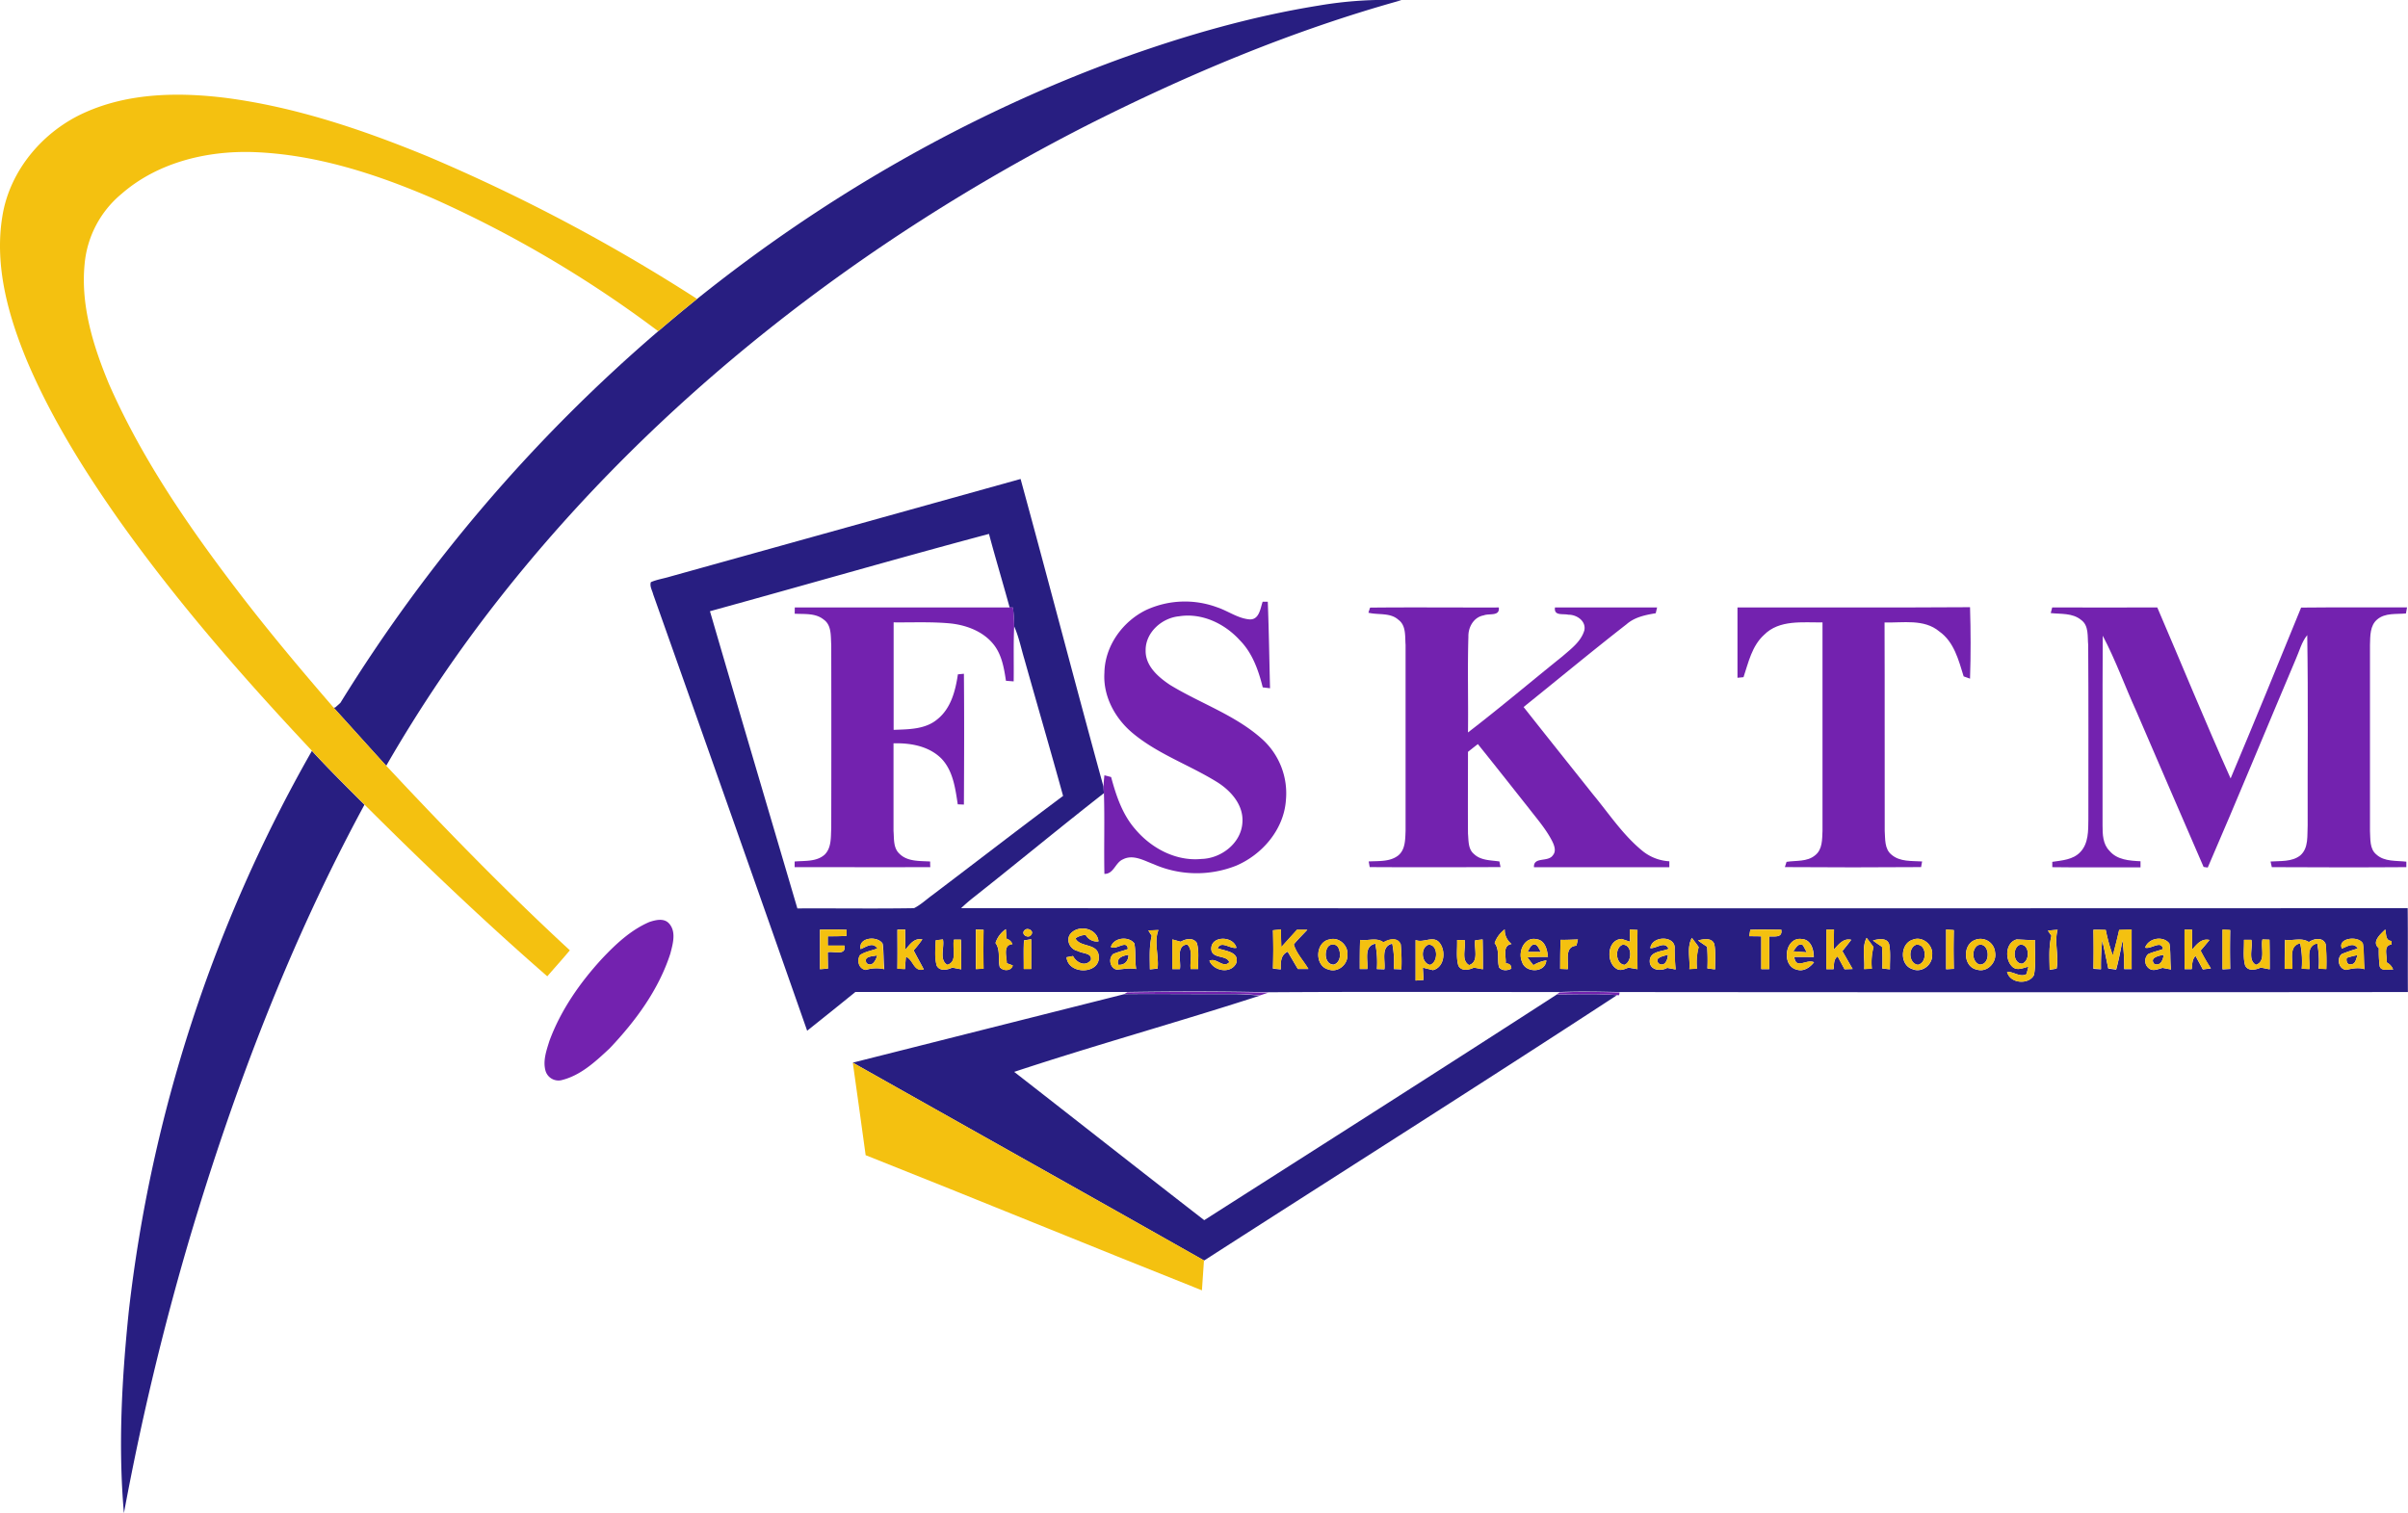 <svg id="Layer_1" data-name="Layer 1" xmlns="http://www.w3.org/2000/svg" viewBox="0 0 853.85 536.63"><defs><style>.cls-1{fill:#281e81;}.cls-2{fill:#f4c110;}.cls-3{fill:#7322af;}</style></defs><title>FSKTM-Vector</title><path class="cls-1" d="M561,59.83a140.71,140.71,0,0,1,29.42-1.92c-38.55,10.7-75.63,26.26-111.31,44.27-79.9,40.75-152.68,96.94-208.34,167.61a498.38,498.38,0,0,0-40.33,59.62c-6.23-6.84-12.4-13.74-18.63-20.58l.55-.09,1.82-1.63A563.3,563.3,0,0,1,326.89,175.3q6.81-5.82,13.78-11.45c45.25-36.32,96.25-65.63,150.83-85.44C514.09,70.3,537.27,63.66,561,59.83Z" transform="translate(-93.49 -57.84)"/><path class="cls-1" d="M331.23,262.28Q393.3,245,455.38,227.7c9.94,36.33,19.41,72.79,29.39,109.1.05.77.1,1.54.16,2.32-15.46,12.08-30.58,24.59-46,36.79a57.48,57.48,0,0,0-4.64,4q256.47.1,512.94,0c.11,9.91,0,19.82.07,29.74q-139.77.14-279.55,0c-7.09-.14-14.19-.32-21.27,0-34.46,0-68.92-.16-103.37.08-16.65-.4-33.31-.37-50-.1q-48.15,0-96.31,0-8.52,6.92-17.1,13.74-27.16-77.42-54.59-154.74c-.35-1.42-1.31-2.86-.83-4.34C326.5,263.32,328.93,263,331.23,262.28Zm14,12.31c10.25,35.16,20.65,70.27,31,105.41,13.78-.08,27.58.14,41.36-.09,2.41-1.21,4.38-3.11,6.56-4.68,15.44-11.69,30.77-23.55,46.3-35.13-4.46-16.19-9.17-32.31-13.72-48.48-1.18-3.89-1.95-7.93-3.63-11.66a59.6,59.6,0,0,0-.44-6.67h-1.16c-2.38-8.72-5-17.38-7.33-26.11C411.13,256,378.26,265.52,345.27,274.59Zm39,112.92q0,7,0,14.05l2.84-.21c0-1.94-.06-3.89-.08-5.83,2.16-.46,6.59,1.41,5.94-2.34-2,0-3.95,0-5.92,0,0-1.11,0-2.2,0-3.3,2.2,0,4.42,0,6.63-.13,0-.54.05-1.61.07-2.15C390.56,387.39,387.41,387.51,384.26,387.51Zm27.46,0c0,4.62.06,9.23,0,13.85l2.69.14c.1-1.47.21-2.93.35-4.38,2.67,1,2.68,5.48,6.33,4.49-1.19-2.25-2.43-4.47-3.6-6.73a48.21,48.21,0,0,0,3.09-3.91c-2.89-.58-4.42,1.76-6,3.65-.06-2.4-.09-4.79-.11-7.18Zm27.82-.09v14.08l2.73-.15c-.09-4.59-.1-9.19,0-13.77Zm6.95,4.8c1.86,2.51.81,5.72,1.52,8.56,1.13,1.51,4.11,1.5,4.61-.59l-2.13-.77c0-2.36-1.49-6.52,2-6.76a3.18,3.18,0,0,0-2.12-1.95l-.2-3.37A9.41,9.41,0,0,0,446.49,392.26Zm10.2-4.4c-1.19,1.53,1.52,3,2.47,1.52C460.33,387.85,457.65,386.5,456.69,387.86ZM473.06,389c-1.79,2.29-.06,5.65,2.65,6.1,1.55,1,5.16.6,4.58,3.23-2,2.51-5.12.88-6.33-1.45l-2.28.43c.59,6.47,12.5,6.1,11.38-.78-.67-4.28-6.62-2.65-8.23-5.92a6.59,6.59,0,0,1,3.64-1.2,4.51,4.51,0,0,0,4.53,2.27C482.52,386.89,475.89,385.63,473.06,389Zm27.62-1.16,1.19,1.87c-.94,3.91-.67,7.94-.64,11.92l2.74-.29c.53-4.52-1.4-9.39.29-13.67Zm44.19-.08c.16,4.53.15,9.06,0,13.6l2.78.27c-.08-2.42-.12-5.13,2.44-6.28l3.61,6.15h3.74c-1.69-2.91-4.26-5.51-5.19-8.72,1.48-1.84,3.2-3.47,4.81-5.2h-3.67l-5.55,6.13c-.08-2.08-.11-4.16-.13-6.24Zm78.61,4.55c1.89,2.51.77,5.75,1.56,8.58,1,1.33,3,1.22,4.35.48.05-1.19-.62-1.82-2-1.9.24-2.37-1.32-6.3,2.08-6.84a6.27,6.27,0,0,1-2.42-5.18A10.33,10.33,0,0,0,623.48,392.26Zm47.91-4.82c0,1.44.05,2.88.1,4.33l-3-1c-5.1.23-5.61,8.19-1.85,10.55,1.39.95,2.9.14,4.28-.37,1,.17,2.11.37,3.2.54-.09-4.63-.12-9.26,0-13.89Zm42.73.13c-.09.56-.27,1.68-.37,2.24l4.28.05c0,3.88,0,7.76,0,11.64h2.81c0-3.86,0-7.73,0-11.58,1.95-.13,4.76.55,4.27-2.41C721.43,387.53,717.77,387.38,714.12,387.57Zm27-.07q0,7,0,14h2.54c.21-1.59-.08-3.5,1.45-4.54l2.45,4.57,2.87-.09c-1.23-2.12-2.44-4.24-3.65-6.36,1.06-1.31,2.12-2.63,3.14-4-2.83-.66-4.49,1.7-6.16,3.48,0-2.37,0-4.73.06-7.09Zm42.45-.06v14.1l2.73-.15c-.1-4.58-.11-9.16,0-13.74Zm36.11.43c.3.45.92,1.35,1.23,1.79-1,3.95-.69,8-.62,12.06l2.45-.4c.92-4.57-.9-9.28.37-13.78C821.92,387.64,820.78,387.75,819.65,387.87Zm16.12-.31c.09,4.6.1,9.2,0,13.81l2.68.18a81,81,0,0,1,.46-10.22c.75,3.3,1.43,6.62,2.12,9.94l2.8.39c.92-3.41,1.59-6.88,2.23-10.35a66.65,66.65,0,0,1,.6,10.18l2.66,0c0-4.65,0-9.3,0-13.95-1.49,0-3,.05-4.43.1-.68,3-1.41,6-2.26,9a64.21,64.21,0,0,1-2.49-9C838.69,387.55,837.22,387.55,835.77,387.56Zm32.32-.06q0,7,0,14h2.53c.17-1.64.1-3.43,1.35-4.69.87,1.58,1.74,3.18,2.59,4.79.94-.12,1.89-.25,2.85-.36a72.36,72.36,0,0,1-3.65-6.32c1.06-1.24,2.12-2.48,3.14-3.76-2.85-.66-4.53,1.57-6.16,3.43q0-3.55,0-7.09Zm13.46,0q0,7,0,14.08l2.73-.15c-.1-4.6-.09-9.2,0-13.79ZM937,394.09a43.07,43.07,0,0,0,.28,6.32c.49,2.1,3.3,1,4.79,1.28a4.67,4.67,0,0,0-2.33-2.57c.38-2.11-1.42-6,1.77-6.32v-1.27c-2.26-.1-1.82-2.51-2.24-4.07C937.6,389.12,934.28,391.92,937,394.09Zm-538.3.33c2-.83,4.33-2.63,5.94-.22-2,.77-4.3,1.09-6.13,2.31-1.3,1.89-.53,4.95,2,5.3a12.36,12.36,0,0,1,6.55-.26c-.36-3-.13-6.08-.59-9.07C404.66,389.62,397.76,390.21,398.66,394.42Zm33.07-3.36c-.71,2.85,1.4,7.86-2.36,8.94-3-1.73-.95-6.14-1.55-9l-2.55.31c-.13,3-.47,6.06.34,9,1.11,2.09,3.76,1.52,5.5.68l3.2.61c0-3.51,0-7-.11-10.52Zm55.66,2.61c1.8,1.27,5.69-2.83,6,.73-1.71.67-3.55,1-5.22,1.78-1.79,1.57-1.15,5,1.28,5.53,2.28-.19,4.56-.66,6.87-.22-.47-3-.06-6.12-.64-9.11C493.67,389.76,488.4,390.28,487.39,393.67Zm24.75-1.85L509.2,391c-.05,3.51,0,7,0,10.52h2.68c.5-2.83-1.54-8.29,2.59-8.74,2.24,2.06.85,5.9,1.21,8.71h2.68c-.16-3.08.42-6.29-.49-9.27C516.52,390.2,513.87,390.78,512.14,391.82ZM523,394.48c.23,3.53,5.53,1.9,6.38,4.59-2.19,2.34-4.49-1.77-7.05-.52,1.53,3.73,7.62,4.76,9.51.87,1.26-4.09-4-4.33-6.61-5.31,1.34-2.82,4.47.34,6.7-.14C530.86,389.65,522.74,389.56,523,394.48ZM564.9,391c-5.06.91-5.37,9.41-.38,10.65,3.27,1.24,6.87-1.67,6.75-5.06C571.66,393.13,568.27,390,564.9,391Zm10.87.21c-.12,3.43-.12,6.88-.11,10.32l2.68,0c.3-3.13-1.41-8.14,2.81-9a33.25,33.25,0,0,1,.57,9l2.67.08c.38-3.12-1.4-8.15,2.78-9.09a33.11,33.11,0,0,1,.54,9l2.7.1a62.61,62.61,0,0,0-.24-8.88c-1.09-2.62-4.22-1.83-6.12-.69C581.59,390.15,578.54,391.6,575.77,391.16Zm19.68,0c0,4.79,0,9.58,0,14.37l2.84-.23c-.09-1.46-.19-2.91-.27-4.35l3.57.89c4.14-1,4.71-6.94,2.25-9.82C601.57,389.49,598.22,392.42,595.45,391.19Zm21.11.09c-.45,2.84,1.49,7.62-2.15,8.79-3-1.76-1-6.07-1.6-8.91l-2.64,0c.11,3-.41,6.14.43,9.08,1.08,2.15,3.78,1.55,5.54.72l3.17.59c0-3.53,0-7.06-.1-10.58Zm16.63,7.66c1.18,4,8.27,4,8.61-.53a12.47,12.47,0,0,0-4.59,1.69c-.74-.92-1.45-1.86-2.12-2.82,2.42-.12,4.85-.13,7.28-.14-.24-2.52-1-5.84-4-6.24C634,389.9,631.61,395.43,633.19,398.94Zm13.66-7.8c-.13,3.42-.13,6.85-.14,10.29l2.71.1c.36-2.94-1.32-8,3.05-8.33.13-.55.4-1.65.53-2.2C650.94,391.06,648.9,391.2,646.85,391.14Zm31.83,2.93c2.15.17,5.16-2.72,6.47.26-2.35,1-6.51.76-6.68,4.17s3.81,3.93,6.18,2.57l3,.56c-.25-2.39-.31-4.79-.37-7.18C687.9,389.53,679.23,389.55,678.68,394.07Zm16.94-2.72c1,.78,2.1,1.5,3.19,2.22a63.8,63.8,0,0,1,.11,7.7l2.72.33c0-3,.29-6-.27-8.93C700.56,390.26,697.46,390.87,695.62,391.35Zm35,10.35c2.46.78,4.65-.79,6.12-2.62-2.65-1.31-6.43,2.8-7-1.91,2.29,0,4.6,0,6.91.05,0-2.69-1-6.16-4.16-6.37C726.38,389.92,725,400.33,730.57,401.7Zm27-10.35c1,.79,2.1,1.51,3.2,2.23a65.92,65.92,0,0,1,.1,7.7l2.72.3c-.06-3,.3-6-.29-8.93C762.55,390.25,759.45,390.89,757.62,391.35Zm14.31-.32c-4.68,1.16-5,9-.38,10.46,3.32,1.52,7.24-1.48,7.06-5C779,393,775.31,389.84,771.93,391Zm22,.1c-4.64,1.56-4.4,9.63.56,10.56,3.65,1.14,7.14-2.61,6.42-6.18A5.19,5.19,0,0,0,793.92,391.13Zm14.65-.16c-4.09,1.12-4.3,7.47-1.3,9.88,1.65,1.28,3.71.18,5.47-.23l-.68,2.63c-2.19,1.31-4.58-.89-6.89-.82.91,4.19,7.63,4.74,9.53,1.2.81-4.09.22-8.32.35-12.46C812.88,391.28,810.72,391.05,808.57,391Zm45.57,2.92c2,.68,5.75-2.84,6.32.5-1.73.66-3.56,1-5.24,1.78a3.32,3.32,0,0,0,.43,5.2c1.49,1,3.14.05,4.67-.3l3,.57c-.43-3.07-.06-6.2-.61-9.23C860.51,389.59,855.36,390.48,854.14,393.89ZM895.73,391c-.69,2.89,1.34,7.77-2.3,9-3-1.67-1-6-1.62-8.86h-2.62c.08,3-.42,6.14.4,9.09,1.06,2.17,3.77,1.57,5.54.74l3.17.63c0-3.51,0-7-.08-10.51Zm8,.11c-.13,3.43-.13,6.87-.13,10.31h2.69c.29-3.14-1.39-8.15,2.81-9.06a31.5,31.5,0,0,1,.54,9l2.71.14c.37-3.11-1.43-8.2,2.79-9.09a33.52,33.52,0,0,1,.5,8.95l2.72.13a65.28,65.28,0,0,0-.23-8.85c-1-2.56-4.14-2-5.95-.71C909.68,390.22,906.61,391.55,903.78,391.15Zm20.13,3.11c1.9-.71,4.19-2.41,5.67,0a57.21,57.21,0,0,0-5.62,1.92c-2.05,1.56-1.16,5.42,1.52,5.66,2.15-.51,4.32-.94,6.5-.24-.37-3-.11-6.09-.6-9.09C929.87,389.53,922.2,390.43,923.91,394.26Zm-467.29-2.89c-.21,3.37-.05,6.75-.07,10.13h2.64c0-3.52,0-7,0-10.55Zm235.89,10.17,2.75-.15a21.18,21.18,0,0,1,.59-7.65c-.74-1.12-1.61-2.19-2.4-3.26C691.56,393.82,692.85,397.89,692.51,401.54Zm62,0,2.75-.15a21.42,21.42,0,0,1,.59-7.65c-.75-1.13-1.63-2.21-2.44-3.28C753.61,393.84,754.83,397.87,754.51,401.54Z" transform="translate(-93.49 -57.84)"/><path class="cls-1" d="M204.09,324.12c6,6.55,12.35,12.8,18.64,19.09-26.34,48.59-46.12,100.5-61.89,153.4a968.93,968.93,0,0,0-23.41,97.86c-2.08-23.82-.73-47.81,1.72-71.55A520,520,0,0,1,204.09,324.12Z" transform="translate(-93.49 -57.84)"/><path class="cls-1" d="M600,392.86c3.5-.2,3.6,6.32.53,7.17C597.44,399.35,597.09,393.89,600,392.86Z" transform="translate(-93.49 -57.84)"/><path class="cls-1" d="M635.13,395.42c.66-.94,1-2.5,2.36-2.66,1.39.06,1.67,1.78,2.42,2.66C638.3,395.44,636.71,395.44,635.13,395.42Z" transform="translate(-93.49 -57.84)"/><path class="cls-1" d="M668.87,392.87c3.45-.19,3.48,6,.63,7.15C666.25,399.65,666,393.81,668.87,392.87Z" transform="translate(-93.49 -57.84)"/><path class="cls-1" d="M729.33,395.2c.89-1,1.76-3.19,3.48-2.14l1.34,2.5C732.53,395.47,730.92,395.35,729.33,395.2Z" transform="translate(-93.49 -57.84)"/><path class="cls-1" d="M772.91,392.89c3.8-.59,4.16,6.44.63,7.12C770.25,399.55,770,393.94,772.91,392.89Z" transform="translate(-93.49 -57.84)"/><path class="cls-1" d="M794.91,393c4.14-1.36,4.73,7.07.51,6.91C792.67,399,792.46,394.36,794.91,393Z" transform="translate(-93.49 -57.84)"/><path class="cls-1" d="M809.84,392.83c3.4-.22,3.57,5.87.62,6.77C807.2,399.5,807,393.66,809.84,392.83Z" transform="translate(-93.49 -57.84)"/><path class="cls-1" d="M564.14,394a2.2,2.2,0,0,1,3.83-.25c1.09,2,1,5.22-1.45,6.15C563.54,400,563,396,564.14,394Z" transform="translate(-93.49 -57.84)"/><path class="cls-1" d="M400.75,399.38c-1.21-2.56,2.22-2.32,3.78-2.77C404.14,398.31,402.77,401,400.75,399.38Z" transform="translate(-93.49 -57.84)"/><path class="cls-1" d="M490,400c-.76-2.57,1.69-3.23,3.67-3.57C493.62,398.65,492.3,400.18,490,400Z" transform="translate(-93.49 -57.84)"/><path class="cls-1" d="M681.63,399.53c-1.82-2.26,2-2.6,3.28-3.15C684.87,398.16,683.87,400.87,681.63,399.53Z" transform="translate(-93.49 -57.84)"/><path class="cls-1" d="M857.4,399.69c-1.95-2.25,1.79-3,3.34-3.25C860.46,398.2,859.64,400.57,857.4,399.69Z" transform="translate(-93.49 -57.84)"/><path class="cls-1" d="M925.63,397.54a25,25,0,0,1,3.88-1c-.63,1.17-.61,3.15-2.31,3.26C925.83,400.16,925.32,398.65,925.63,397.54Z" transform="translate(-93.49 -57.84)"/><path class="cls-1" d="M395.88,434.69Q444,422.54,492.15,410.4c13.11-.12,26.23.06,39.34,0a80.29,80.29,0,0,1,8.62.56c-28.89,9.37-58.2,17.47-87,27,22.48,17.5,44.86,35.15,67.39,52.59,41.72-26.62,83.5-53.17,125.06-80.05,7.09,0,14.21-.32,21.29.27-48.57,31.72-97.61,62.73-146.4,94.1C478.94,481.35,437.36,458.11,395.88,434.69Z" transform="translate(-93.49 -57.84)"/><path class="cls-2" d="M123.73,97.68c15.53-6.94,33.1-7.18,49.72-5.14,24.87,3.22,48.82,11.34,71.93,20.86a631.19,631.19,0,0,1,95.29,50.45q-7,5.63-13.78,11.45A412.63,412.63,0,0,0,247,128.2c-20.14-8.67-41.46-15.61-63.54-16.42-16.65-.57-34.1,3.67-46.88,14.82a36.56,36.56,0,0,0-13.09,24.93c-1.43,14.67,3.09,29.13,8.66,42.53C144.06,221.15,161.05,245.6,179,269c10.49,13.64,21.58,26.81,32.83,39.83,6.23,6.84,12.4,13.74,18.63,20.58,21,22.51,42.48,44.56,65.09,65.44-2.6,3.13-5.34,6.14-8,9.22-22.35-19.47-43.81-39.93-64.78-60.86-6.29-6.29-12.62-12.54-18.64-19.09-24.34-25.9-47.8-52.74-68.39-81.76-12.51-17.78-24.1-36.37-32.63-56.43C96.39,169.75,91.42,152,94.35,134.4,97,118.15,108.83,104.27,123.73,97.68Z" transform="translate(-93.49 -57.84)"/><path class="cls-2" d="M384.26,387.51c3.15,0,6.3-.12,9.45.07,0,.54,0,1.61-.07,2.15-2.21.17-4.43.12-6.63.13,0,1.1,0,2.19,0,3.3,2,0,3.94,0,5.92,0,.65,3.75-3.78,1.88-5.94,2.34,0,1.94,0,3.89.08,5.83l-2.84.21Q384.25,394.53,384.26,387.51Z" transform="translate(-93.49 -57.84)"/><path class="cls-2" d="M411.72,387.55l2.71-.07c0,2.39.05,4.78.11,7.18,1.59-1.89,3.12-4.23,6-3.65a48.21,48.21,0,0,1-3.09,3.91c1.17,2.26,2.41,4.48,3.6,6.73-3.65,1-3.66-3.45-6.33-4.49-.14,1.45-.25,2.91-.35,4.38l-2.69-.14C411.78,396.78,411.76,392.17,411.72,387.55Z" transform="translate(-93.49 -57.84)"/><path class="cls-2" d="M439.54,387.46l2.74.16c-.11,4.58-.1,9.18,0,13.77l-2.73.15Z" transform="translate(-93.49 -57.84)"/><path class="cls-2" d="M446.49,392.26a9.41,9.41,0,0,1,3.71-4.88l.2,3.37a3.18,3.18,0,0,1,2.12,1.95c-3.52.24-2,4.4-2,6.76l2.13.77c-.5,2.09-3.48,2.1-4.61.59C447.3,398,448.35,394.77,446.49,392.26Z" transform="translate(-93.49 -57.84)"/><path class="cls-2" d="M456.69,387.86c1-1.36,3.64,0,2.47,1.52C458.21,390.85,455.5,389.39,456.69,387.86Z" transform="translate(-93.49 -57.84)"/><path class="cls-2" d="M473.06,389c2.83-3.32,9.46-2.06,9.94,2.68a4.51,4.51,0,0,1-4.53-2.27,6.59,6.59,0,0,0-3.64,1.2c1.61,3.27,7.56,1.64,8.23,5.92,1.12,6.88-10.79,7.25-11.38.78l2.28-.43c1.21,2.33,4.37,4,6.33,1.45.58-2.63-3-2.27-4.58-3.23C473,394.6,471.27,391.24,473.06,389Z" transform="translate(-93.49 -57.84)"/><path class="cls-2" d="M500.68,387.79l3.58-.17c-1.69,4.28.24,9.15-.29,13.67l-2.74.29c0-4-.3-8,.64-11.92Z" transform="translate(-93.49 -57.84)"/><path class="cls-2" d="M544.87,387.71l2.84-.31c0,2.08,0,4.16.13,6.24l5.55-6.13h3.67c-1.61,1.73-3.33,3.36-4.81,5.2.93,3.21,3.5,5.81,5.19,8.72H553.7l-3.61-6.15c-2.56,1.15-2.52,3.86-2.44,6.28l-2.78-.27C545,396.77,545,392.24,544.87,387.71Z" transform="translate(-93.49 -57.84)"/><path class="cls-2" d="M623.48,392.26a10.33,10.33,0,0,1,3.57-4.86,6.27,6.27,0,0,0,2.42,5.18c-3.4.54-1.84,4.47-2.08,6.84,1.38.08,2.05.71,2,1.9-1.35.74-3.34.85-4.35-.48C624.25,398,625.37,394.77,623.48,392.26Z" transform="translate(-93.49 -57.84)"/><path class="cls-2" d="M671.39,387.44l2.76.2c-.13,4.63-.1,9.26,0,13.89-1.09-.17-2.15-.37-3.2-.54-1.38.51-2.89,1.32-4.28.37-3.76-2.36-3.25-10.32,1.85-10.55l3,1C671.44,390.32,671.41,388.88,671.39,387.44Zm-2.52,5.43c-2.92.94-2.62,6.78.63,7.15C672.35,398.89,672.32,392.68,668.87,392.87Z" transform="translate(-93.49 -57.84)"/><path class="cls-2" d="M714.12,387.57c3.65-.19,7.31,0,11-.06.49,3-2.32,2.28-4.27,2.41,0,3.85,0,7.72,0,11.58H718c0-3.88,0-7.76,0-11.64l-4.28-.05C713.85,389.25,714,388.13,714.12,387.57Z" transform="translate(-93.49 -57.84)"/><path class="cls-2" d="M741.09,387.5h2.7c0,2.36,0,4.72-.06,7.09,1.67-1.78,3.33-4.14,6.16-3.48-1,1.34-2.08,2.66-3.14,4,1.21,2.12,2.42,4.24,3.65,6.36l-2.87.09L745.08,397c-1.53,1-1.24,3-1.45,4.54h-2.54Q741.06,394.5,741.09,387.5Z" transform="translate(-93.49 -57.84)"/><path class="cls-2" d="M783.54,387.44l2.75.21c-.13,4.58-.12,9.16,0,13.74l-2.73.15Z" transform="translate(-93.49 -57.84)"/><path class="cls-2" d="M819.65,387.87c1.13-.12,2.27-.23,3.43-.33-1.27,4.5.55,9.21-.37,13.78l-2.45.4c-.07-4-.33-8.11.62-12.06C820.57,389.22,820,388.32,819.65,387.87Z" transform="translate(-93.49 -57.84)"/><path class="cls-2" d="M835.77,387.56c1.45,0,2.92,0,4.39,0a64.21,64.21,0,0,0,2.49,9c.85-3,1.58-6,2.26-9,1.46-.05,2.94-.08,4.43-.1-.06,4.65-.05,9.3,0,13.95l-2.66,0a66.65,66.65,0,0,0-.6-10.18c-.64,3.47-1.31,6.94-2.23,10.35l-2.8-.39c-.69-3.32-1.37-6.64-2.12-9.94a81,81,0,0,0-.46,10.22l-2.68-.18C835.87,396.76,835.86,392.16,835.77,387.56Z" transform="translate(-93.49 -57.84)"/><path class="cls-2" d="M868.09,387.5h2.7q0,3.54,0,7.09c1.63-1.86,3.31-4.09,6.16-3.43-1,1.28-2.08,2.52-3.14,3.76a72.36,72.36,0,0,0,3.65,6.32c-1,.11-1.91.24-2.85.36-.85-1.61-1.72-3.21-2.59-4.79-1.25,1.26-1.18,3.05-1.35,4.69h-2.53Q868.06,394.5,868.09,387.5Z" transform="translate(-93.49 -57.84)"/><path class="cls-2" d="M881.55,387.46l2.71.14c-.08,4.59-.09,9.19,0,13.79l-2.73.15Q881.54,394.49,881.55,387.46Z" transform="translate(-93.49 -57.84)"/><path class="cls-2" d="M937,394.09c-2.68-2.17.64-5,2.27-6.63.42,1.56,0,4,2.24,4.07v1.27c-3.19.3-1.39,4.21-1.77,6.32a4.67,4.67,0,0,1,2.33,2.57c-1.49-.25-4.3.82-4.79-1.28A43.07,43.07,0,0,1,937,394.09Z" transform="translate(-93.49 -57.84)"/><path class="cls-2" d="M398.66,394.42c-.9-4.21,6-4.8,7.73-1.94.46,3,.23,6,.59,9.07a12.36,12.36,0,0,0-6.55.26c-2.49-.35-3.26-3.41-2-5.3,1.83-1.22,4.09-1.54,6.13-2.31C403,391.79,400.62,393.59,398.66,394.42Zm2.09,5c2,1.61,3.39-1.07,3.78-2.77C403,397.06,399.54,396.82,400.75,399.38Z" transform="translate(-93.49 -57.84)"/><path class="cls-2" d="M431.73,391.06l2.47,0c.12,3.5.12,7,.11,10.52l-3.2-.61c-1.74.84-4.39,1.41-5.5-.68-.81-2.91-.47-6-.34-9l2.55-.31c.6,2.82-1.43,7.23,1.55,9C433.13,398.92,431,393.91,431.73,391.06Z" transform="translate(-93.49 -57.84)"/><path class="cls-2" d="M487.39,393.67c1-3.39,6.28-3.91,8.31-1.29.58,3,.17,6.09.64,9.11-2.31-.44-4.59,0-6.87.22-2.43-.5-3.07-4-1.28-5.53,1.67-.76,3.51-1.11,5.22-1.78C493.08,390.84,489.19,394.94,487.39,393.67ZM490,400c2.3.21,3.62-1.32,3.67-3.57C491.69,396.74,489.24,397.4,490,400Z" transform="translate(-93.49 -57.84)"/><path class="cls-2" d="M512.14,391.82c1.73-1,4.38-1.62,5.71.38.91,3,.33,6.19.49,9.27h-2.68c-.36-2.81,1-6.65-1.21-8.71-4.13.45-2.09,5.91-2.59,8.74h-2.68c0-3.51,0-7,0-10.52Z" transform="translate(-93.49 -57.84)"/><path class="cls-2" d="M523,394.48c-.24-4.92,7.88-4.83,8.93-.51-2.23.48-5.36-2.68-6.7.14,2.6,1,7.87,1.22,6.61,5.31-1.89,3.89-8,2.86-9.51-.87,2.56-1.25,4.86,2.86,7.05.52C528.51,396.38,523.21,398,523,394.48Z" transform="translate(-93.49 -57.84)"/><path class="cls-2" d="M564.9,391c3.37-1,6.76,2.18,6.37,5.59.12,3.39-3.48,6.3-6.75,5.06C559.53,400.36,559.84,391.86,564.9,391Zm-.76,3.08c-1.17,2-.6,6,2.38,5.9,2.41-.93,2.54-4.18,1.45-6.15A2.2,2.2,0,0,0,564.14,394Z" transform="translate(-93.49 -57.84)"/><path class="cls-2" d="M575.77,391.16c2.77.44,5.82-1,8.28.8,1.9-1.14,5-1.93,6.12.69a62.61,62.61,0,0,1,.24,8.88l-2.7-.1a33.11,33.11,0,0,0-.54-9c-4.18.94-2.4,6-2.78,9.09l-2.67-.08a33.25,33.25,0,0,0-.57-9c-4.22.89-2.51,5.9-2.81,9l-2.68,0C575.65,398,575.65,394.59,575.77,391.16Z" transform="translate(-93.49 -57.84)"/><path class="cls-2" d="M595.45,391.19c2.77,1.23,6.12-1.7,8.4.86,2.46,2.88,1.89,8.79-2.25,9.82L598,401c.08,1.44.18,2.89.27,4.35l-2.84.23C595.45,400.77,595.46,396,595.45,391.19Zm4.51,1.67c-2.87,1-2.52,6.49.53,7.17C603.56,399.18,603.46,392.66,600,392.86Z" transform="translate(-93.49 -57.84)"/><path class="cls-2" d="M616.56,391.28l2.65-.27c.11,3.52.1,7.05.1,10.58l-3.17-.59c-1.76.83-4.46,1.43-5.54-.72-.84-2.94-.32-6.07-.43-9.08l2.64,0c.59,2.84-1.4,7.15,1.6,8.91C618.05,398.9,616.11,394.12,616.56,391.28Z" transform="translate(-93.49 -57.84)"/><path class="cls-2" d="M633.19,398.94c-1.58-3.51.77-9,5.19-8,3,.4,3.75,3.72,4,6.24-2.43,0-4.86,0-7.28.14.67,1,1.38,1.9,2.12,2.82a12.47,12.47,0,0,1,4.59-1.69C641.46,402.91,634.37,402.92,633.19,398.94Zm1.94-3.52c1.58,0,3.17,0,4.78,0-.75-.88-1-2.6-2.42-2.66C636.1,392.92,635.79,394.48,635.13,395.42Z" transform="translate(-93.49 -57.84)"/><path class="cls-2" d="M646.85,391.14c2,.06,4.09-.08,6.15-.14-.13.55-.4,1.65-.53,2.2-4.37.3-2.69,5.39-3.05,8.33l-2.71-.1C646.72,398,646.72,394.56,646.85,391.14Z" transform="translate(-93.49 -57.84)"/><path class="cls-2" d="M678.68,394.07c.55-4.52,9.22-4.54,8.62.38.06,2.39.12,4.79.37,7.18l-3-.56c-2.37,1.36-6.32.81-6.18-2.57s4.33-3.14,6.68-4.17C683.84,391.35,680.83,394.24,678.68,394.07Zm3,5.46c2.24,1.34,3.24-1.37,3.28-3.15C683.6,396.93,679.81,397.27,681.63,399.53Z" transform="translate(-93.49 -57.84)"/><path class="cls-2" d="M695.62,391.35c1.84-.48,4.94-1.09,5.75,1.32.56,2.94.22,6,.27,8.93l-2.72-.33a63.8,63.8,0,0,0-.11-7.7C697.72,392.85,696.64,392.13,695.62,391.35Z" transform="translate(-93.49 -57.84)"/><path class="cls-2" d="M730.57,401.7c-5.53-1.37-4.19-11.78,1.83-10.85,3.2.21,4.2,3.68,4.16,6.37-2.31,0-4.62-.07-6.91-.05.61,4.71,4.39.6,7,1.91C735.22,400.91,733,402.48,730.57,401.7Zm-1.24-6.5c1.59.15,3.2.27,4.82.36l-1.34-2.5C731.09,392,730.22,394.18,729.33,395.2Z" transform="translate(-93.49 -57.84)"/><path class="cls-2" d="M757.62,391.35c1.83-.46,4.93-1.1,5.73,1.3.59,2.93.23,6,.29,8.93l-2.72-.3a65.92,65.92,0,0,0-.1-7.7C759.72,392.86,758.65,392.14,757.62,391.35Z" transform="translate(-93.49 -57.84)"/><path class="cls-2" d="M771.93,391c3.38-1.19,7.06,1.93,6.68,5.44.18,3.54-3.74,6.54-7.06,5C767,400,767.25,392.19,771.93,391Zm1,1.86c-2.95,1.05-2.66,6.66.63,7.12C777.07,399.33,776.71,392.3,772.91,392.89Z" transform="translate(-93.49 -57.84)"/><path class="cls-2" d="M793.92,391.13a5.19,5.19,0,0,1,7,4.38c.72,3.57-2.77,7.32-6.42,6.18C789.52,400.76,789.28,392.69,793.92,391.13Zm1,1.88c-2.45,1.35-2.24,6,.51,6.91C799.64,400.08,799.05,391.65,794.91,393Z" transform="translate(-93.49 -57.84)"/><path class="cls-2" d="M808.57,391c2.15.08,4.31.31,6.48.2-.13,4.14.46,8.37-.35,12.46-1.9,3.54-8.62,3-9.53-1.2,2.31-.07,4.7,2.13,6.89.82l.68-2.63c-1.76.41-3.82,1.51-5.47.23C804.27,398.44,804.48,392.09,808.57,391Zm1.27,1.86c-2.82.83-2.64,6.67.62,6.77C813.41,398.7,813.24,392.61,809.84,392.83Z" transform="translate(-93.49 -57.84)"/><path class="cls-2" d="M854.14,393.89c1.22-3.41,6.37-4.3,8.57-1.48.55,3,.18,6.16.61,9.23l-3-.57c-1.53.35-3.18,1.26-4.67.3a3.32,3.32,0,0,1-.43-5.2c1.68-.76,3.51-1.12,5.24-1.78C859.89,391.05,856.17,394.57,854.14,393.89Zm3.26,5.8c2.24.88,3.06-1.49,3.34-3.25C859.19,396.72,855.45,397.44,857.4,399.69Z" transform="translate(-93.49 -57.84)"/><path class="cls-2" d="M895.73,391l2.49.08c.1,3.5.09,7,.08,10.51l-3.17-.63c-1.77.83-4.48,1.43-5.54-.74-.82-2.95-.32-6.08-.4-9.09h2.62c.59,2.82-1.41,7.19,1.62,8.86C897.07,398.81,895,393.93,895.73,391Z" transform="translate(-93.49 -57.84)"/><path class="cls-2" d="M903.78,391.15c2.83.4,5.9-.93,8.45.82,1.81-1.29,4.91-1.85,5.95.71a65.28,65.28,0,0,1,.23,8.85l-2.72-.13a33.52,33.52,0,0,0-.5-8.95c-4.22.89-2.42,6-2.79,9.09l-2.71-.14a31.5,31.5,0,0,0-.54-9c-4.2.91-2.52,5.92-2.81,9.06h-2.69C903.65,398,903.65,394.58,903.78,391.15Z" transform="translate(-93.49 -57.84)"/><path class="cls-2" d="M923.91,394.26c-1.71-3.83,6-4.73,7.47-1.79.49,3,.23,6.07.6,9.09-2.18-.7-4.35-.27-6.5.24-2.68-.24-3.57-4.1-1.52-5.66a57.21,57.21,0,0,1,5.62-1.92C928.1,391.85,925.81,393.55,923.91,394.26Zm1.72,3.28c-.31,1.11.2,2.62,1.57,2.3,1.7-.11,1.68-2.09,2.31-3.26A25,25,0,0,0,925.63,397.54Z" transform="translate(-93.49 -57.84)"/><path class="cls-2" d="M456.62,391.37l2.53-.41c.08,3.51.07,7,0,10.55h-2.64C456.57,398.12,456.41,394.74,456.62,391.37Z" transform="translate(-93.49 -57.84)"/><path class="cls-2" d="M692.51,401.54c.34-3.65-1-7.72.94-11.06.79,1.07,1.66,2.14,2.4,3.26a21.18,21.18,0,0,0-.59,7.65Z" transform="translate(-93.49 -57.84)"/><path class="cls-2" d="M754.51,401.54c.32-3.67-.9-7.7.9-11.08.81,1.07,1.69,2.15,2.44,3.28a21.42,21.42,0,0,0-.59,7.65Z" transform="translate(-93.49 -57.84)"/><path class="cls-2" d="M395.88,434.69c41.48,23.42,83.06,46.66,124.53,70.11-.26,3.54-.52,7.09-.73,10.64-39.8-15.84-79.42-32.12-119.24-47.93C399,456.57,397.37,445.63,395.88,434.69Z" transform="translate(-93.49 -57.84)"/><path class="cls-3" d="M541.21,271.23l1.82,0c.4,10.22.54,20.46.8,30.69l-2.59-.32c-1.49-6-3.64-12.16-8.1-16.68-5.39-5.95-13.49-9.82-21.62-8.52-6.07.6-11.88,5.74-11.8,12.1-.12,5.5,4.47,9.45,8.66,12.24,10.77,6.57,23.12,10.66,32.63,19.19a25.88,25.88,0,0,1,8.45,21.66c-.71,10.35-8.32,19.27-17.65,23.25a37.94,37.94,0,0,1-29.25-.53c-3.39-1.26-7.29-3.6-10.89-1.71-2.74,1.14-3.23,5.21-6.57,5.15-.2-9.53.13-19.07-.17-28.6-.06-.78-.11-1.55-.16-2.32q.11-2,.33-4.05l2.38.62c1.77,6.59,4,13.3,8.59,18.53,5.71,6.76,14.45,11.42,23.47,10.52,7-.17,14.14-5.65,14.5-13,.42-6.19-4.16-11.28-9.1-14.33-9.78-6.05-20.94-9.87-29.84-17.31-6.22-5.18-10.52-13.07-10-21.32.13-9.54,6.45-18.31,14.92-22.38a32.93,32.93,0,0,1,25-.92c3.88,1.28,7.33,3.92,11.47,4.3C540,277.74,540.38,273.64,541.21,271.23Z" transform="translate(-93.49 -57.84)"/><path class="cls-3" d="M375.31,273.26c25.4,0,50.8,0,76.2,0h1.16a59.6,59.6,0,0,1,.44,6.67c-.3,6.51-.09,13-.18,19.55l-2.74-.21c-.68-4.55-1.5-9.36-4.47-13-3.68-4.54-9.53-6.73-15.2-7.34-6.7-.64-13.44-.31-20.16-.38q0,19.06,0,38.12c5.31-.21,11.25-.13,15.55-3.79,4.79-3.85,6.38-10.11,7.24-15.9l2.13-.2c.14,15.46.08,30.92,0,46.39l-2.18-.09c-.87-5.69-1.67-12-5.89-16.32-4.44-4.35-10.9-5.49-16.89-5.31,0,10.36,0,20.72,0,31.07.23,2.72-.14,6,2.08,8.06,2.85,2.88,7.2,2.54,10.91,2.78,0,.51,0,1.53.06,2-16,.05-32.07,0-48.11,0v-2c3.58-.32,7.74.15,10.63-2.43,2.48-2.42,2.17-6.21,2.35-9.39q.06-32.52,0-65c-.21-3.1.19-7-2.71-9-2.88-2.34-6.8-1.85-10.25-2.06Z" transform="translate(-93.49 -57.84)"/><path class="cls-3" d="M578.71,275.13c.15-.45.44-1.36.59-1.81,15.21-.16,30.43,0,45.65-.05.41,3.26-3.41,2-5.38,2.81-3.5.62-5.49,4.16-5.4,7.51-.35,11.32,0,22.66-.15,34,11.37-8.74,22.3-18,33.51-27,3-2.62,6.56-5.2,7.74-9.17.75-3.31-2.71-5.65-5.66-5.58-1.92-.46-5.19.52-4.74-2.58,12.07,0,24.14,0,36.21,0l-.48,2.05c-3.66.61-7.45,1.37-10.34,3.9-12.32,9.59-24.34,19.58-36.52,29.36,8.17,10.36,16.42,20.68,24.63,31,5.73,6.92,10.74,14.6,17.81,20.26a16.53,16.53,0,0,0,9.24,3.45c0,.53,0,1.59,0,2.11-16,0-32,0-48,0-.24-3.84,5-1.7,6.67-4.21,1.33-1.48.53-3.54-.23-5.07-2.17-4.24-5.34-7.86-8.24-11.61-6-7.58-12-15.2-18.1-22.78-1.18.91-2.34,1.83-3.5,2.75,0,9.68-.07,19.35,0,29,.23,2.47,0,5.51,2.14,7.24,2.4,2.31,5.91,2.18,9,2.63l.4,2c-15.46.05-30.93.1-46.39,0l-.36-2c3.48-.21,7.42.18,10.38-2.05,2.65-2.07,2.57-5.74,2.7-8.78q0-33,0-66c-.23-3,.24-6.85-2.54-8.87C586.43,275,582.25,276,578.71,275.13Z" transform="translate(-93.49 -57.84)"/><path class="cls-3" d="M709.58,273.25c27.49-.05,55,.11,82.46-.08.26,8.44.29,16.9,0,25.34l-2.26-.8c-1.79-5.76-3.4-12.25-8.63-15.93-5.43-4.56-12.93-3-19.42-3.2.1,24.64,0,49.29.06,73.93.2,2.86-.11,6.4,2.39,8.41,3,2.61,7.2,2.18,10.87,2.42l-.36,2q-24.15.18-48.3,0l.59-1.86c3.38-.54,7.31.05,10.13-2.33,2.64-2.05,2.48-5.68,2.62-8.68q0-36.94,0-73.91c-7,.1-15.33-1.05-20.73,4.43-4.31,3.92-5.54,9.8-7.28,15l-2.14.21C709.61,289.88,709.58,281.56,709.58,273.25Z" transform="translate(-93.49 -57.84)"/><path class="cls-3" d="M820.66,275.26l.52-2c12.42.06,24.84,0,37.26,0,8.68,20.21,17,40.56,26,60.64,8.48-20.13,16.75-40.36,25-60.59,12.51-.15,25,0,37.56-.06-.1.53-.3,1.61-.39,2.14-3.44.34-7.36-.28-10.19,2.13-2.61,2.19-2.46,5.88-2.56,9q0,33,0,66c.19,2.83-.2,6.35,2.26,8.35,2.89,2.64,7,2.12,10.63,2.55,0,.49,0,1.45,0,1.94-15.9.12-31.81.07-47.7,0-.11-.51-.34-1.53-.45-2,3.52-.25,7.55.18,10.52-2.14,3.08-2.65,2.43-7.12,2.64-10.75-.07-22.46.22-44.94-.15-67.4-2,2.45-2.75,5.57-4,8.38-10.46,24.67-20.63,49.47-31.28,74.05l-1.47-.21c-8-18.34-15.87-36.78-23.83-55.16-4.06-8.91-7.36-18.19-11.93-26.84-.14,22.42,0,44.85-.07,67.28,0,3.13.09,6.64,2.46,9,2.65,3.22,7.11,3.51,11,3.7,0,.54,0,1.62,0,2.16-10.43-.05-20.86.1-31.28-.06,0-.47,0-1.42,0-1.89,3.45-.51,7.36-.74,9.92-3.46,2.94-3.07,2.83-7.58,2.87-11.54,0-20.63.08-41.27-.06-61.91-.3-3,.31-6.89-2.52-8.89C828.35,275.16,824.26,275.66,820.66,275.26Z" transform="translate(-93.49 -57.84)"/><path class="cls-3" d="M323.75,384.81c2.2-.72,5.12-1.48,6.94.48,2.69,2.93,1.38,7.31.5,10.71-4.14,12.85-12.37,24-21.57,33.67-5,4.66-10.31,9.65-17.17,11.26a4.78,4.78,0,0,1-5.55-3.44c-.94-3.52.35-7.1,1.38-10.43,4-10.9,10.78-20.63,18.6-29.16C311.76,392.72,317.13,387.65,323.75,384.81Z" transform="translate(-93.49 -57.84)"/><path class="cls-3" d="M493.19,409.77c16.65-.27,33.31-.3,50,.1l-3,1a80.29,80.29,0,0,0-8.62-.56c-13.11.11-26.23-.07-39.34,0Z" transform="translate(-93.49 -57.84)"/><path class="cls-3" d="M646.52,409.79c7.08-.36,14.18-.18,21.27,0l-.19,1-.79-.06c-7.08-.59-14.2-.28-21.29-.27Z" transform="translate(-93.49 -57.84)"/></svg>